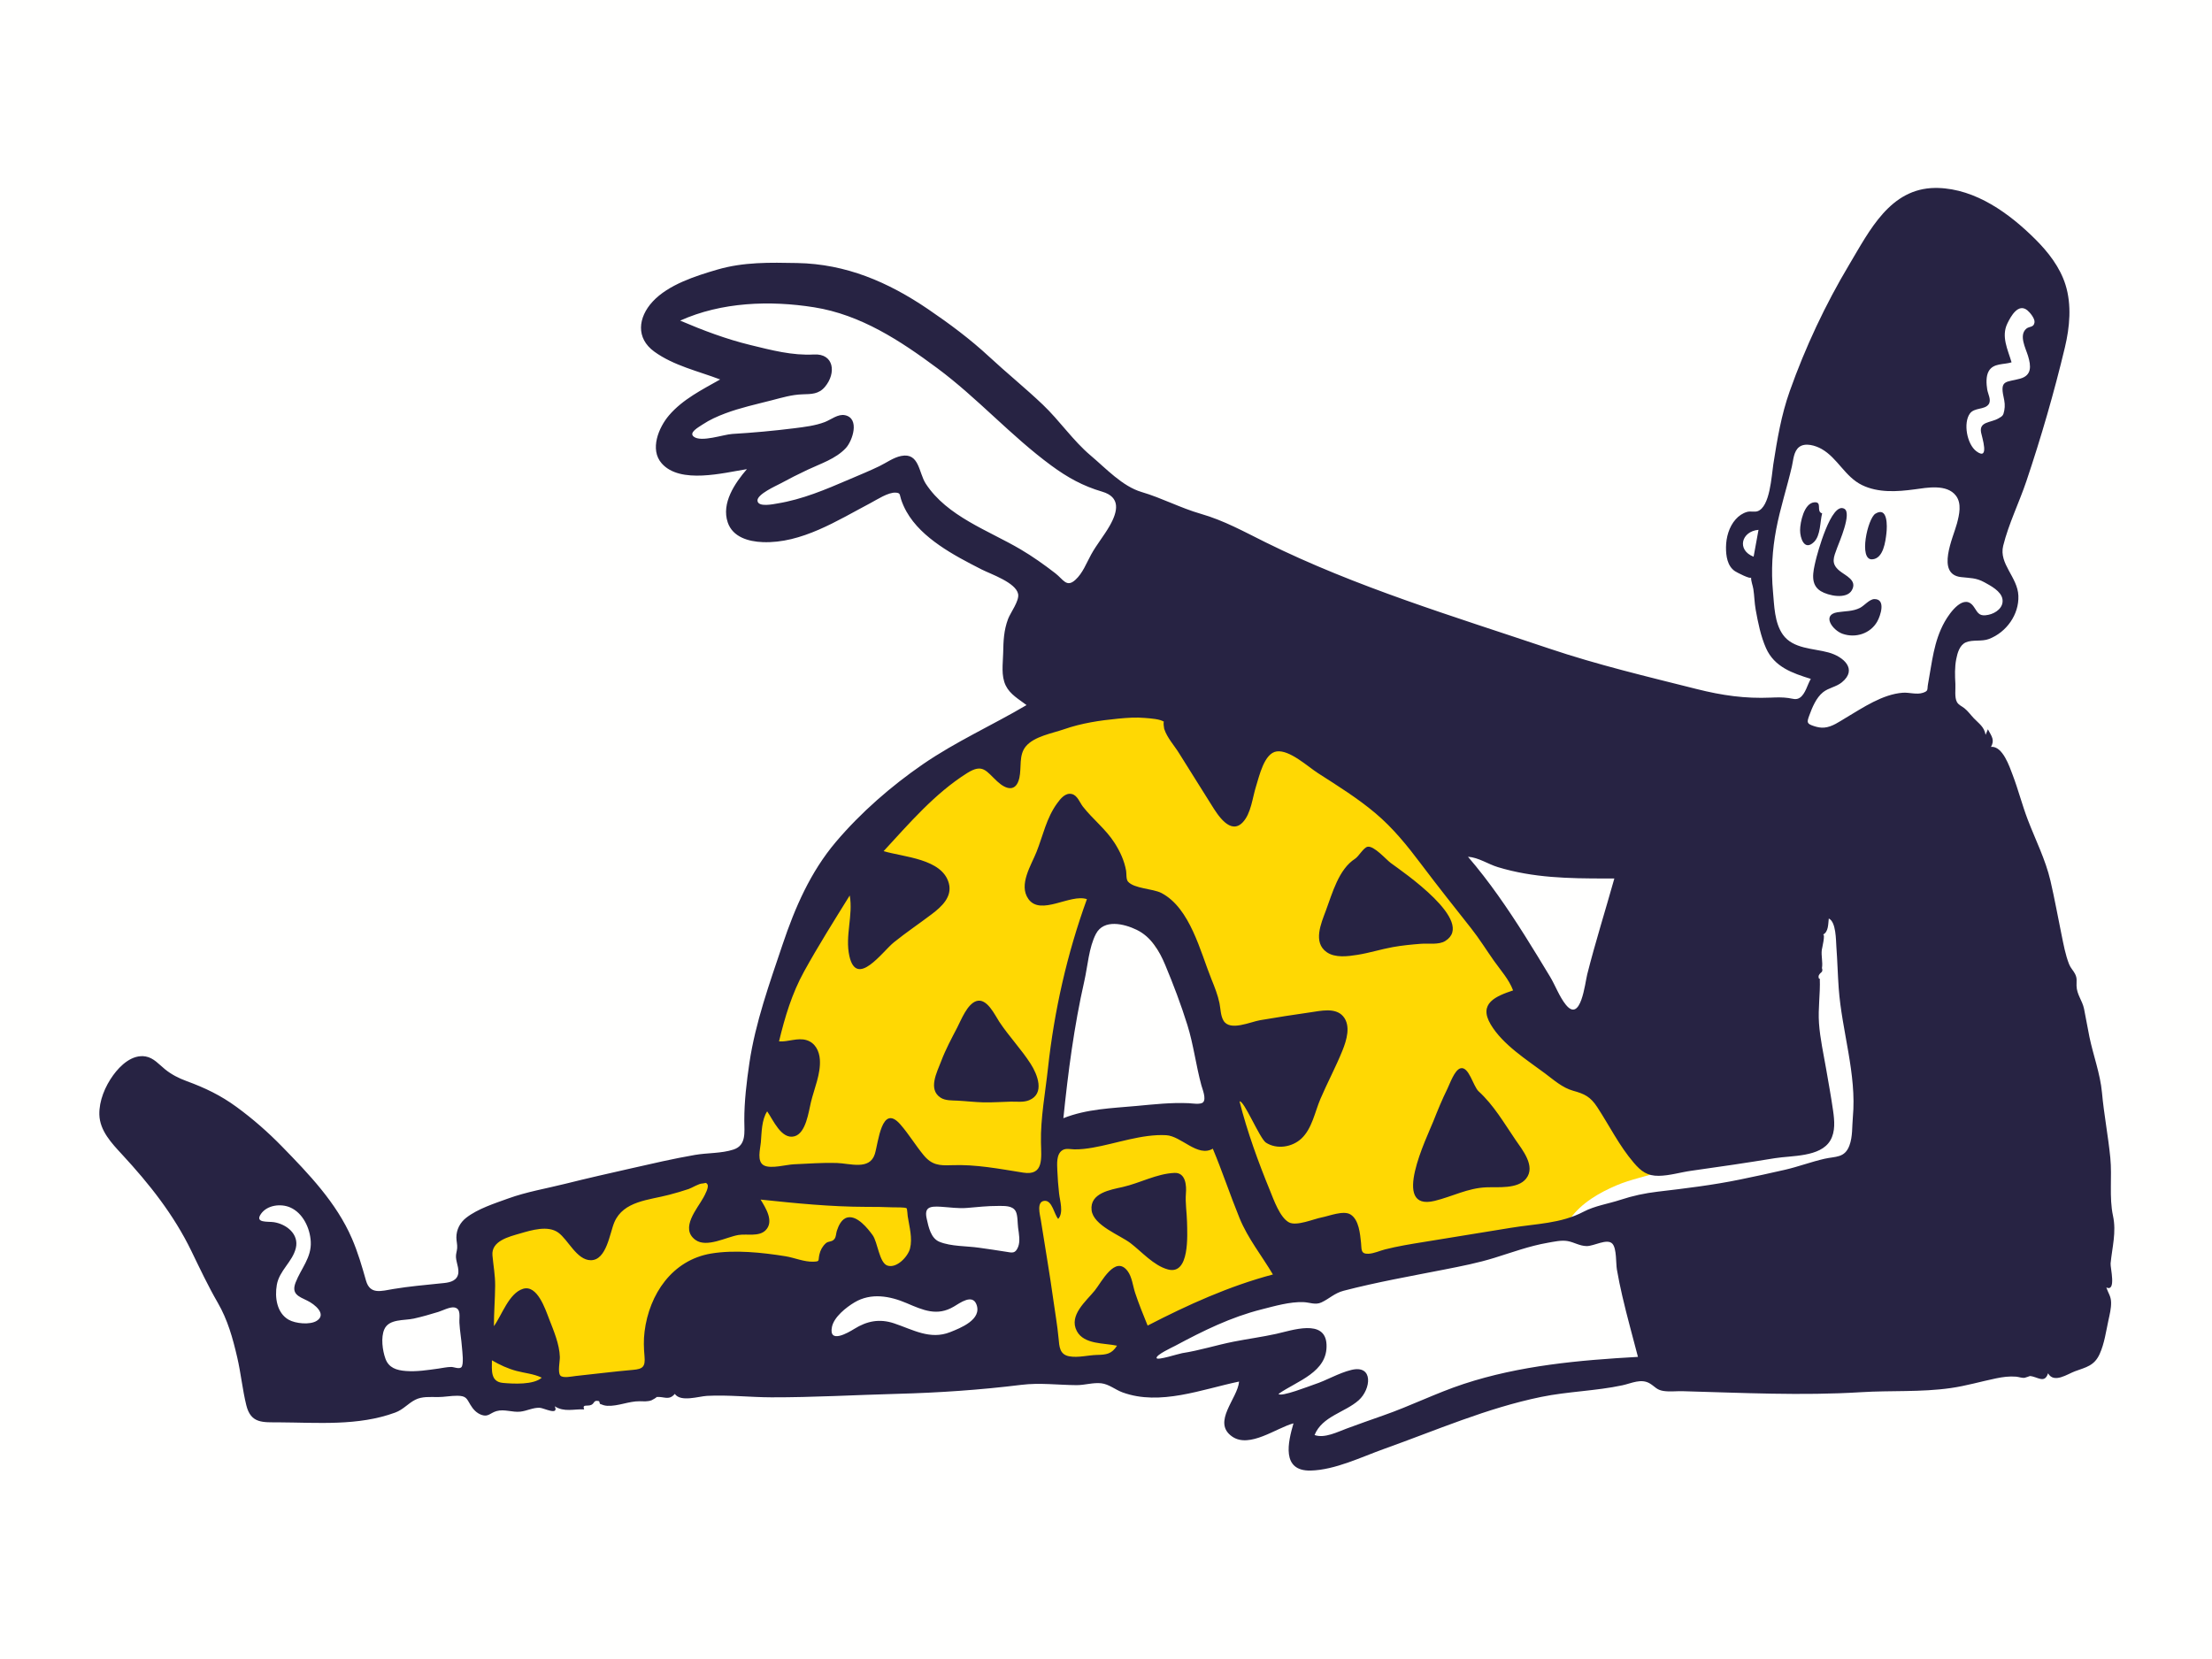 <svg xmlns="http://www.w3.org/2000/svg" viewBox="0 0 1024 768" version="1.1"><g id="react-group-267" stroke="none" stroke-width="1" fill="#fffffe" fill-rule="evenodd"><g id="react-group-268"><rect x="0" y="0" width="1024" height="768"></rect><path d="M521.919,324.834 C559.284,321.862 594.932,335.786 624.796,357.488 C663.286,385.459 695.909,425.461 717.991,467.612 C720.34,469.421 722.654,471.276 724.952,473.148 C737.242,483.16 749.249,493.735 759.892,505.505 C765.834,512.075 781.419,528.051 774.653,538.128 C773.217,540.268 770.859,541.496 768.497,542.343 C761.875,544.714 754.972,545.915 748.441,548.689 C740.379,552.112 732.019,556.906 726.854,564.215 C725.385,566.294 725.002,568.747 723.027,569.663 C720.933,570.635 716.985,570.256 714.696,570.48 C710.095,570.932 705.493,571.383 700.891,571.833 C690.08,572.893 678.779,573.01 668.203,575.621 L619.55,587.634 C609.599,590.091 598.162,591.445 588.725,595.483 C574.643,601.51 561.208,610.334 547.733,617.606 C541.218,621.122 534.702,624.639 528.186,628.155 C525.004,629.873 522.826,629.896 519.097,630.183 L492.187,632.253 C487.846,632.587 485.762,634.335 485.193,629.991 L478.938,582.233 L475.632,556.979 C475.435,555.477 475.493,548.037 474.262,547.139 C473.49,546.576 468.96,547.788 468.122,547.891 L455.908,549.387 C447.111,550.464 438.315,551.541 429.518,552.618 C428.804,552.705 424.849,552.66 424.405,553.244 C423.885,553.929 424.874,557.855 424.963,558.7 C425.896,567.568 426.83,576.436 427.763,585.304 C427.872,586.332 429.121,591.101 428.463,591.945 C428.005,592.531 424.691,592.602 424.018,592.712 C415.532,594.097 407.047,595.482 398.561,596.868 C392.484,597.86 384.542,597.81 378.797,600.095 C375.498,601.407 372.234,604.762 369.384,606.859 L327.998,637.313 C321.721,641.931 313.261,640.755 305.617,641.337 L217.44,648.055 C217.513,645.309 217.587,642.563 217.66,639.816 C218.048,625.271 218.435,610.726 218.823,596.181 L219.331,577.157 C219.363,575.953 218.882,572.43 219.669,571.54 C220.715,570.359 225.39,569.847 226.841,569.417 C231.708,567.976 236.574,566.536 241.44,565.096 C255.717,560.87 269.992,556.644 284.268,552.419 C298.378,548.243 312.486,544.066 326.595,539.89 C331.423,538.461 336.25,537.032 341.077,535.603 C342.192,535.273 346.087,534.834 346.862,533.891 C347.839,532.703 347.402,527.634 347.558,526.128 C348.324,518.779 349.416,511.463 350.746,504.196 C360.338,451.778 382.757,398.534 424.326,363.565 C451.804,340.449 486.272,327.669 521.919,324.834 Z M528.509,429.95 C524.81,425.607 518.596,418.522 512.061,419.698 C506.75,420.654 503.856,427.238 502.005,431.615 C494.564,449.207 492.256,469.372 489.942,488.173 C488.49,499.97 487.322,511.819 486.575,523.682 C513.081,521.643 539.587,519.604 566.093,517.565 C564.842,509.119 563.839,500.595 562.333,492.19 C561.578,487.977 559.49,484.184 557.705,480.292 C549.721,462.884 541.006,444.623 528.509,429.95 Z" id="react-path-269" fill="#ffd803"></path><path d="M896.454,87.001 L897.102,87.012 C914.692,87.48 930.204,98.799 942.235,110.778 C948.184,116.701 953.609,123.668 956.162,131.775 C959.11,141.14 958.14,151.441 955.897,160.84 C950.942,181.611 944.886,202.489 938.076,222.732 C934.725,232.69 929.866,242.454 927.337,252.646 C925.252,261.043 934.032,267.159 934.368,275.788 C934.707,284.493 928.85,292.671 920.802,295.782 C917.374,297.107 913.227,296 910.067,297.358 C907.177,298.599 906.165,302.262 905.61,305.074 C904.854,308.909 904.99,312.741 905.205,316.61 C905.337,318.977 904.747,322.84 905.902,324.951 C906.695,326.401 908.14,326.875 909.385,327.867 C911.084,329.221 912.216,330.906 913.706,332.462 C916.162,335.03 918.525,336.421 919.192,340.167 C919.547,339.316 919.902,338.465 920.256,337.615 C922.087,340.964 923.444,342.57 921.703,345.749 C927.104,345.219 930.304,355.017 931.72,358.733 C934.313,365.533 936.094,372.599 938.693,379.403 C942.255,388.732 946.935,397.938 949.208,407.699 C951.117,415.903 952.628,424.329 954.325,432.59 C955.281,437.241 956.114,441.966 957.863,446.401 C958.543,448.123 959.805,449.282 960.587,450.817 C961.656,452.918 961.238,454.028 961.289,456.329 C961.379,460.431 963.967,463.094 964.781,467.079 C965.65,471.336 966.36,475.641 967.237,479.907 C969.004,488.5 972.277,497.081 973.065,505.785 C973.98,515.892 975.943,525.875 976.93,535.985 C977.794,544.819 976.326,554.303 978.171,562.849 C979.807,570.434 977.779,577.37 977.057,584.901 C976.874,586.813 979.819,598.197 975.086,596.011 C975.975,598.695 977.221,599.974 977.288,602.918 C977.35,605.672 976.64,608.503 976.06,611.173 C974.94,616.333 974.194,621.957 972,626.791 C969.519,632.259 965.738,632.914 960.598,634.79 C957.118,636.06 950.852,640.592 948.11,635.744 C946.475,640.721 943.283,637.281 939.705,637.003 C939.729,637.004 937.657,637.77 937.269,637.823 C936.011,637.992 934.524,637.399 933.272,637.295 C930.151,637.036 927.089,637.453 924.036,638.085 C917.001,639.543 910.195,641.559 903.056,642.575 C889.111,644.559 875.445,643.621 861.48,644.49 C834.15,646.189 806.368,644.763 779.017,644.027 C776.081,643.948 772.917,644.359 770.02,643.908 C766.897,643.421 766.216,641.943 763.783,640.463 C759.738,638.005 755.25,640.396 751.054,641.294 C738.734,643.931 725.868,644.126 713.45,646.677 C688.22,651.858 664.974,662.083 640.807,670.708 C630.33,674.447 618.033,680.502 606.735,680.765 C593.043,681.061 596.277,667.575 598.793,658.906 C590.882,661.006 578.459,670.602 570.418,665.033 C560.835,658.397 573.028,647.365 573.602,639.565 C556.475,643.12 537.047,650.917 519.663,644.579 C516.318,643.36 513.407,640.782 509.816,640.363 C506.083,639.927 502.137,641.246 498.363,641.223 C489.765,641.168 481.416,640.024 472.821,641.083 C453.658,643.443 434.767,644.735 415.449,645.244 C396.001,645.756 376.552,646.908 357.095,646.86 C347.219,646.835 337.16,645.664 327.304,646.189 C323.434,646.395 315.105,649.206 312.386,645.273 C309.656,648.546 307.337,646.359 303.835,646.722 C304.484,646.655 302.011,648.085 301.639,648.223 C299.798,648.907 298.077,648.699 296.155,648.679 C291.035,648.627 286.252,651.023 281.158,650.791 C279.87,650.733 278.896,650.358 277.803,649.916 C277.544,649.811 277.606,648.697 277.191,648.604 C274.699,648.046 275.343,649.572 273.761,650.342 C272.007,651.194 269.412,649.815 270.41,652.437 C265.651,652.228 261.142,653.832 256.812,651.01 C258.859,655.534 251.708,651.776 249.839,651.702 C246.733,651.577 244.013,653.13 240.915,653.488 C237.2,653.916 233.467,652.193 229.832,653.245 C226.984,654.068 226.009,656.049 223.045,655.036 C220.527,654.176 218.954,652.307 217.732,650.264 C216.046,647.445 215.83,646.187 211.764,646.137 C208.749,646.1 205.718,646.749 202.674,646.743 C199.186,646.736 195.353,646.366 192.169,648.024 C188.739,649.81 186.724,652.529 182.92,653.928 C165.814,660.218 147.036,658.553 129.188,658.446 C121.658,658.401 116.132,659.093 114.018,650.504 C112.232,643.247 111.516,635.658 109.812,628.341 C107.724,619.376 105.429,611.058 100.796,603.043 C96.302,595.27 92.521,587.24 88.608,579.166 C80.47,562.374 69.142,548.087 56.512,534.441 C51.714,529.256 46.215,523.48 45.992,516.014 C45.828,509.567 48.668,502.888 52.393,497.752 C55.719,493.168 61.199,487.997 67.398,489.066 C71.131,489.71 73.578,492.721 76.364,494.98 C79.409,497.448 82.726,499.13 86.396,500.476 C94.954,503.615 102.131,507.05 109.542,512.468 C117.041,517.951 124.051,524.091 130.536,530.74 C142.985,543.505 155.741,556.766 162.894,573.295 C165.713,579.807 167.514,586.087 169.436,592.839 C171.324,599.469 176.464,597.642 182.244,596.689 C189.288,595.527 196.367,594.904 203.458,594.168 C206.127,593.891 209.89,593.809 211.497,591.287 C213.269,588.506 211.239,584.903 211.078,582.018 C210.992,580.477 211.503,579.341 211.631,577.838 C211.778,576.129 211.273,574.568 211.271,572.866 C211.269,569.206 212.982,565.946 215.829,563.729 C221.156,559.579 228.926,557.105 235.233,554.822 C243.844,551.704 253.071,550.172 261.939,547.947 C271.924,545.441 281.969,543.183 292.008,540.907 C301.872,538.671 311.721,536.371 321.691,534.649 C327.539,533.639 333.883,534.008 339.552,532.162 C345.577,530.2 344.578,524.138 344.56,518.767 C344.531,509.897 345.629,500.765 346.928,491.996 C349.692,473.354 356.276,455.11 362.261,437.295 C368.027,420.137 375.17,403.669 386.962,389.745 C398.441,376.19 412.53,363.923 427.145,353.85 C442.373,343.354 459.318,335.771 475.214,326.401 C471.74,323.744 467.596,321.477 465.6,317.385 C463.346,312.766 464.301,307.243 464.397,302.306 C464.505,296.734 464.675,291.843 466.665,286.535 C467.754,283.628 471.964,278.114 471.319,274.953 C470.238,269.645 458.626,265.768 454.35,263.584 C447.644,260.158 440.925,256.678 434.745,252.353 C428.814,248.204 423.234,243.21 419.641,236.841 C418.622,235.034 417.783,233.136 417.132,231.166 C416.407,228.968 416.914,228.219 414.717,228.058 C411.21,227.8 405.952,231.32 402.997,232.875 C387.762,240.892 371.03,251.681 353.054,250.965 C346.532,250.706 339.2,248.657 336.894,241.855 C333.858,232.9 340.197,223.649 345.759,217.181 C334.91,218.886 314.904,224.215 306.343,214.535 C300.638,208.085 304.941,197.847 309.725,192.254 C316.046,184.866 325.057,180.368 333.381,175.667 C323.167,171.773 311.86,169.283 302.878,162.767 C294.287,156.536 295.349,146.963 302.134,139.613 C309.388,131.756 322.072,127.732 332.048,124.815 C344.284,121.237 356.44,121.524 369.049,121.764 C391.679,122.194 411.118,130.536 429.679,143.148 C439.493,149.817 449.166,157.014 457.87,165.091 C466.034,172.666 474.743,179.71 482.787,187.367 C490.581,194.786 496.712,203.978 504.938,210.909 C511.933,216.802 519.602,225.155 528.488,227.771 C537.911,230.545 546.393,235.133 555.896,237.864 C566.676,240.961 575.936,246.14 585.926,251.081 C627.851,271.817 672.858,285.312 717.058,300.199 C739.666,307.813 762.424,313.18 785.505,318.995 C797.096,321.915 807.859,323.473 819.82,322.945 C822.578,322.824 825.212,322.752 827.932,323.135 C829.926,323.415 831.442,324.169 833.225,322.977 C835.787,321.265 836.75,316.809 838.277,314.272 C829.765,311.633 821.432,308.778 817.548,300.055 C815.101,294.558 813.831,288.147 812.758,282.249 C812.182,279.075 812.169,275.872 811.677,272.696 C811.407,270.942 810.573,269.109 810.637,267.317 C810.446,268.314 804.103,265.035 803.183,264.426 C799.634,262.075 798.988,257.336 799.017,253.336 C799.051,248.818 800.415,243.852 803.483,240.426 C804.935,238.804 806.663,237.588 808.774,236.977 C810.272,236.543 812.248,237.111 813.569,236.674 C819.429,234.737 820.085,220.236 820.916,214.957 C822.748,203.325 824.573,192.22 828.527,181.07 C835.736,160.742 845.014,140.986 856.065,122.478 C865.534,106.619 874.994,87.227 895.813,87.001 L896.454,87.001 Z M716.477,575.321 C708.05,576.78 699.977,579.76 691.837,582.287 C684.235,584.647 676.53,586.15 668.731,587.684 C653.21,590.738 637.348,593.533 622.052,597.514 C617.745,598.635 615.479,601.165 611.721,602.924 C608.935,604.228 606.32,602.907 603.422,602.796 C597.113,602.555 590.113,604.613 584.045,606.147 C569.72,609.766 557.01,616.052 544.047,623.001 C542.887,623.622 535.044,627.211 535.416,628.697 C535.718,629.91 545.688,626.653 547.274,626.412 C555.302,625.189 563.144,622.658 571.113,621.086 C577.654,619.795 584.269,618.921 590.782,617.488 C598.03,615.894 613.47,610.35 614.084,622.321 C614.747,635.259 600.46,639.238 591.872,645.273 C592.829,646.924 606.607,641.48 608.315,640.93 C614.174,639.041 619.609,635.636 625.574,634.186 C635.952,631.663 634.695,643.125 628.966,648.224 C622.6,653.888 612.072,655.6 608.547,664.317 C613.176,665.987 619.228,662.851 623.48,661.292 C629.064,659.245 634.669,657.229 640.287,655.277 C652.898,650.895 664.876,644.858 677.554,640.683 C703.566,632.119 731.061,629.663 758.253,628.141 C755.83,618.742 753.18,609.398 751.003,599.937 C750.071,595.888 749.218,591.82 748.512,587.725 C748.021,584.877 748.439,578.062 746.477,575.816 C744.088,573.08 737.866,576.923 734.48,576.85 C731.163,576.778 728.743,575.066 725.678,574.526 C722.768,574.014 719.324,574.828 716.477,575.321 Z M227.722,629.727 C227.722,634.22 226.943,639.67 232.853,640.195 C237.633,640.62 246.984,641.166 250.797,637.767 C247.143,635.986 242.99,635.675 239.109,634.648 C235.065,633.577 231.331,631.819 227.722,629.727 Z M325.268,547.861 C323.47,547.874 320.437,549.873 318.797,550.431 C315.796,551.451 312.746,552.312 309.682,553.123 C300.476,555.561 288.623,555.941 284.396,565.823 C282.286,570.755 280.823,583.438 273.491,583.392 C266.974,583.35 263.071,573.944 258.422,570.597 C253.617,567.139 245.999,569.493 240.817,570.995 C235.551,572.52 227.379,574.477 227.97,581.151 C228.395,585.949 229.261,590.316 229.22,595.217 C229.169,601.456 228.642,607.682 228.642,613.921 C232.339,608.856 235.564,598.673 242.114,596.636 C248.731,594.578 252.474,606.139 254.195,610.57 C256.328,616.06 259.009,622.286 259.172,628.236 C259.223,630.104 258.089,635.236 259.388,636.772 C260.541,638.136 264.976,637.147 266.409,636.998 C275.278,636.075 284.1,634.926 292.997,634.156 C297.566,633.761 298.81,632.758 298.363,627.843 C298.012,623.983 297.903,620.304 298.387,616.429 C300.547,599.128 311.201,583.302 329.215,580.298 C340.07,578.487 352.747,579.811 363.584,581.55 C367.761,582.22 372.296,584.243 376.54,584.067 C379.675,583.937 378.665,583.759 379.307,580.808 C379.756,578.745 380.717,576.985 382.286,575.555 C383.526,574.425 385.1,575.063 386.269,573.586 C387.115,572.517 386.988,571.061 387.387,569.829 C388.166,567.432 389.574,564.197 392.377,563.592 C396.888,562.617 401.683,568.657 403.96,571.772 C406.312,574.993 407.023,584.609 410.806,585.868 C415.171,587.319 420.364,581.598 421.274,577.994 C422.498,573.146 420.956,567.901 420.219,563.1 C420.167,562.756 419.952,559.566 419.715,559.358 C419.078,558.797 414.279,558.954 413.429,558.912 C409.248,558.713 405.06,558.703 400.875,558.692 C384.468,558.651 368.396,557.038 352.098,555.318 C354.465,559.177 358.518,565.513 354.358,569.587 C351.275,572.605 345.711,571.091 341.839,571.713 C336.369,572.591 327.148,577.782 321.935,573.987 C314.589,568.637 322.899,559.445 325.627,554.389 C326.211,553.305 328.377,549.491 327.459,548.22 C326.664,547.119 326.432,547.852 325.268,547.861 Z M202.922,607.32 C199.171,608.464 195.392,609.564 191.56,610.412 C187.065,611.407 180.095,610.441 177.908,615.386 C176.244,619.146 177.07,625.212 178.422,628.957 C179.97,633.246 183.603,634.349 187.891,634.676 C192.895,635.058 197.965,634.251 202.91,633.567 C204.859,633.297 206.937,632.81 208.917,632.807 C210.092,632.804 212.464,633.879 213.509,633 C214.862,631.861 213.971,625.391 213.865,623.84 C213.602,619.999 212.873,616.209 212.674,612.362 C212.532,609.599 213.574,605.844 210.335,605.255 C208.318,604.888 204.675,606.786 202.922,607.32 Z M505.823,531.283 C503.02,531.768 500.233,532.115 497.386,532.072 C495.632,532.045 493.532,531.449 491.911,532.411 C488.917,534.188 489.363,538.869 489.465,541.79 C489.59,545.334 489.9,548.931 490.278,552.457 C490.639,555.829 492.489,561.382 489.876,564.271 C488.033,562.254 487.124,555.659 483.567,555.9 C479.656,556.164 481.464,562.414 481.811,564.652 C483.728,577.023 485.913,589.401 487.626,601.808 C488.44,607.706 489.492,613.561 490.037,619.488 C490.402,623.466 490.525,627.048 494.971,627.872 C499.091,628.636 503.721,627.332 507.886,627.232 C512.174,627.129 514.63,626.838 517.097,622.962 C511.19,621.669 501.833,622.46 498.505,616.212 C494.625,608.923 502.809,602.365 506.836,597.383 C509.927,593.557 516.247,580.837 521.985,588.392 C524.051,591.112 524.424,595.263 525.467,598.427 C527.164,603.568 529.237,608.635 531.271,613.649 C549.88,604.043 568.975,595.383 589.27,589.99 C584.096,581.245 577.691,573.37 573.818,563.891 C569.478,553.268 565.883,542.355 561.446,531.766 C554.411,535.872 546.89,525.918 539.885,525.517 C528.819,524.884 516.672,529.403 505.823,531.283 Z M395.591,602.9 C391.733,605.198 386.058,609.667 385.132,614.287 C383.532,622.274 392.647,616.934 395.461,615.186 C401.352,611.527 407.124,610.358 413.889,612.613 C422.565,615.504 430.56,620.385 439.872,616.677 C444.505,614.831 454.782,610.887 452.009,603.81 C450.097,598.932 444.502,603.116 441.545,604.865 C433.803,609.444 427.392,606.543 419.656,603.238 C411.919,599.932 403.207,598.364 395.591,602.9 Z M120.836,561.912 C117.739,566.302 124.035,565.354 126.799,565.782 C132.579,566.675 138.532,571.284 136.939,577.806 C135.386,584.165 129.301,588.14 128.142,594.815 C127.146,600.547 128.106,607.802 133.641,610.949 C136.75,612.716 143.545,613.444 146.674,611.414 C151.452,608.314 145.518,603.698 142.357,602.163 C138.168,600.128 134.785,599.026 136.858,593.68 C139.385,587.163 144.293,582.162 143.857,574.705 C143.497,568.527 140.236,561.506 134.295,558.939 C130.041,557.102 123.737,557.799 120.836,561.912 Z M543.703,542.973 C549.057,542.744 549.27,549.214 549,552.396 C548.631,556.747 549.421,561.384 549.512,565.749 C549.633,571.53 550.843,590.462 540.62,587.65 C534.046,585.842 528.637,579.542 523.352,575.494 C518.49,571.768 506.13,567.299 505.329,560.235 C504.425,552.256 514.171,550.763 519.755,549.495 C527.727,547.685 535.467,543.327 543.703,542.973 Z M517.621,332.683 C509.131,333.502 500.688,334.763 492.608,337.583 C487.141,339.491 478.744,340.859 474.869,345.541 C471.519,349.59 472.971,355.362 471.882,360.146 C470.409,366.618 465.941,365.733 461.608,361.692 C456.422,356.854 454.922,353.351 447.703,357.891 C432.758,367.289 420.909,381.164 409.054,394.018 C418.221,396.794 436.204,397.466 439.249,408.919 C440.913,415.181 435.896,419.736 431.388,423.153 C425.567,427.566 419.491,431.647 413.797,436.237 C408.484,440.52 396.57,457.573 393.2,442.58 C391.113,433.299 395.023,423.708 393.364,414.54 C386.156,426.162 378.837,437.756 372.228,449.734 C366.603,459.931 363.332,470.838 360.634,482.112 C364.84,482.387 369.218,480.252 373.376,481.513 C377.38,482.727 379.254,486.515 379.535,490.439 C380.013,497.092 376.941,503.864 375.395,510.253 C374.334,514.641 373.116,524.6 367.771,526.028 C361.679,527.655 357.856,518.284 355.14,514.476 C352.554,518.451 352.597,524.266 352.219,528.823 C351.96,531.956 350.212,537.813 353.736,539.545 C357.034,541.167 363.988,539.135 367.515,538.986 C374.059,538.708 380.73,538.178 387.276,538.371 C393.461,538.554 402.561,541.86 404.977,534.259 C406.622,529.084 408.071,510.486 416.845,520.576 C420.743,525.057 423.791,530.165 427.556,534.731 C431.354,539.336 434.807,539.638 440.479,539.405 C451.707,538.945 462.671,541.101 473.657,542.842 C483.297,544.369 482.032,536.187 481.889,528.903 C481.67,517.612 483.909,505.805 485.13,494.576 C488.034,467.875 493.994,441.495 503.163,416.242 C495.493,413.63 481.743,424.168 476.072,416.165 C471.41,409.586 477.399,400.523 479.837,394.373 C482.878,386.7 484.416,378.684 489.376,371.884 C490.941,369.737 493.168,366.86 496.198,367.583 C498.798,368.204 499.834,371.52 501.297,373.391 C505.941,379.329 511.873,383.782 516.001,390.259 C518.526,394.221 520.49,398.455 521.31,403.107 C521.536,404.386 521.25,407.005 522.15,408.078 C524.941,411.403 533.734,411.354 537.642,413.393 C550.984,420.356 555.673,440.624 560.854,453.404 C562.314,457.003 563.761,460.611 564.537,464.426 C565.055,466.976 565.03,470.218 566.413,472.505 C569.432,477.498 578.812,473.039 583.415,472.266 C591.13,470.97 598.807,469.734 606.553,468.646 C611.279,467.983 618.158,466.27 621.759,470.457 C625.492,474.798 623.345,481.635 621.471,486.292 C618.412,493.893 614.504,501.155 611.276,508.687 C608.701,514.695 607.419,522.435 602.471,527.064 C598.185,531.076 591.092,532.226 586.046,528.961 C583.166,527.098 575.772,509.076 573.821,509.881 C577.343,523.801 582.507,537.995 587.963,551.28 C589.638,555.361 592.515,563.682 596.748,565.895 C600.257,567.73 608.219,564.263 611.809,563.591 C615.213,562.953 621.933,560.189 625.188,562.214 C629.133,564.67 629.614,571.22 630.057,575.286 C630.386,578.301 629.789,580.551 633.457,580.401 C636.041,580.296 638.649,579.036 641.129,578.402 C646.886,576.933 652.861,575.961 658.722,575.015 C672.277,572.826 685.827,570.643 699.376,568.399 C711.024,566.47 722.52,566.481 733.045,560.956 C738.38,558.156 744.496,557.301 750.177,555.428 C755.811,553.571 761.427,552.366 767.324,551.668 C780.213,550.144 792.755,548.651 805.493,546.04 C812.464,544.611 819.422,543.114 826.356,541.513 C832.528,540.088 838.495,537.824 844.637,536.427 C849.747,535.265 853.944,536.138 856.133,530.338 C857.703,526.179 857.338,521.518 857.741,517.165 C859.584,497.276 852.619,477.274 851.194,457.494 C850.732,451.088 850.59,444.662 850.109,438.261 C849.889,435.328 850.022,426.788 846.6,425.207 C846.289,427.553 846.531,431.499 843.866,432.662 C845.168,432.094 843.459,439.023 843.367,439.719 C843.003,442.485 843.911,445.445 843.432,448.159 C843.812,449.114 843.646,449.833 842.936,450.317 C842.452,450.709 842.099,451.205 841.879,451.804 C841.845,453.739 842.412,452.599 842.439,453.267 C842.707,459.923 841.582,466.823 842.063,473.641 C842.572,480.848 844.181,487.918 845.403,495.026 C846.5,501.406 847.682,507.799 848.597,514.208 C849.239,518.706 849.715,523.869 847.295,527.963 C842.7,535.736 829.397,534.891 821.649,536.162 C808.771,538.276 795.875,540.183 782.95,541.979 C777.988,542.668 772.966,544.242 767.946,544.321 C762.583,544.405 759.713,542.239 756.332,538.281 C749.52,530.308 745.127,521.252 739.453,512.579 C736.266,507.707 733.615,506.423 728.25,504.936 C723.267,503.555 719.268,499.919 715.214,496.895 C706.698,490.543 695.701,483.636 690.113,474.281 C684.232,464.437 692.519,461.169 700.454,458.483 C698.523,453.351 694.736,449.229 691.616,444.814 C688.069,439.794 684.853,434.58 681.034,429.749 C673.25,419.902 665.475,410.106 657.921,400.075 C651.464,391.502 644.938,383.381 636.697,376.436 C628.42,369.46 619.205,363.743 610.116,357.903 C605.368,354.852 597.033,347.057 591.032,347.854 C585.211,348.628 582.909,359.47 581.455,364.027 C579.786,369.256 579.197,376.547 575.309,380.664 C569.595,386.714 563.662,377.184 560.935,372.792 C555.942,364.747 550.832,356.774 545.846,348.722 C543.574,345.051 540.292,341.558 538.943,337.396 C538.927,337.346 538.296,333.767 538.933,334.268 L538.977,334.308 L538.934,334.26 C537.508,332.847 532.24,332.554 530.27,332.383 L530.09,332.367 C525.946,331.976 521.753,332.284 517.621,332.683 Z M461.966,558.268 C457.193,558.239 452.434,558.794 447.683,559.183 C443.51,559.524 439.685,558.886 435.519,558.635 C430.365,558.325 427.816,558.865 429.003,564.188 C429.866,568.061 430.903,573.22 434.88,574.857 C440.252,577.069 447.488,576.771 453.212,577.609 C457.414,578.224 461.605,578.779 465.789,579.48 C468.568,579.946 469.995,580.433 471.296,577.284 C472.384,574.645 471.683,571.119 471.312,568.393 C471.026,566.301 471.197,562.622 470.209,560.761 C468.734,557.983 464.87,558.286 461.966,558.268 Z M684.481,505.19 C691.494,511.599 696.212,519.794 701.508,527.567 C704.74,532.312 711.066,539.876 706.472,545.63 C702.559,550.534 693.461,549.412 687.986,549.648 C679.385,550.019 672.359,553.905 664.173,555.91 C643.556,560.961 660.678,526.306 663.534,519.073 C665.538,514 667.606,508.949 670.029,504.058 C671.122,501.853 673.303,495.423 676.021,494.58 C679.962,493.36 681.987,502.909 684.481,505.19 Z M507.34,432.326 C504.063,438.59 503.531,447.26 501.977,454.101 C497.228,475.019 494.451,496.323 492.268,517.643 C503.127,513.336 514.589,513.038 526.055,511.984 C534.362,511.22 541.99,510.345 550.299,510.7 C551.715,510.76 555.788,511.479 556.955,510.275 C558.522,508.659 556.624,504.15 556.161,502.45 C553.643,493.217 552.536,483.676 549.674,474.5 C546.756,465.142 543.209,455.797 539.435,446.75 C536.675,440.133 532.884,433.68 526.195,430.435 C520.339,427.595 510.975,425.378 507.34,432.326 Z M462.619,473.038 C467.093,479.783 472.76,485.683 477.13,492.491 C480.228,497.32 483.856,506.252 476.414,509.322 C473.802,510.399 470.718,509.933 467.981,509.981 C463.748,510.054 459.556,510.418 455.316,510.317 C451.306,510.221 447.334,509.735 443.334,509.526 C440.813,509.395 437.646,509.589 435.425,508.141 C429.472,504.258 433.777,496.329 435.694,491.256 C437.73,485.867 440.479,480.771 443.132,475.664 C444.971,472.122 447.721,464.905 451.904,463.461 C456.858,461.751 460.555,469.927 462.619,473.038 Z M679.568,396.615 C689.401,408.049 697.939,420.521 705.979,433.259 C709.903,439.475 713.713,445.764 717.517,452.054 C720.006,456.17 721.875,461.435 724.907,465.163 C731.824,473.666 733.748,455.113 734.767,451.08 C738.528,436.209 743.185,421.458 747.328,406.68 L743.082,406.68 C726.157,406.671 709.93,406.421 693.451,401.434 C688.786,400.023 684.533,396.96 679.568,396.615 Z M643.819,399.498 C649.173,403.452 683.444,426.667 669.028,435.625 C666.045,437.479 661.17,436.638 657.799,436.904 C653.479,437.245 649.091,437.663 644.823,438.428 C639.298,439.42 633.93,441.149 628.379,442.025 C623.966,442.722 618.118,443.535 614.175,440.787 C607.671,436.253 611.619,427.349 613.766,421.585 C616.819,413.395 619.71,402.431 627.283,397.553 C629.045,396.418 631.204,392.365 633.1,391.994 C636.069,391.412 641.647,397.895 643.819,399.498 Z M832.895,206.929 C830.311,208.906 830.193,213.012 829.523,215.91 C827.269,225.658 824.123,235.147 822.256,244.999 C820.436,254.608 819.864,264.068 820.757,273.806 C821.353,280.301 821.422,288.293 825.37,293.824 C830.095,300.442 839.451,300.103 846.527,302.063 C853.335,303.949 860.085,309.79 852.659,315.862 C850.02,318.019 846.555,318.37 843.946,320.448 C840.728,323.013 838.88,327.609 837.513,331.367 C836.387,334.461 836.42,335.052 839.783,336.145 C841.319,336.644 842.871,336.961 844.487,336.827 C848.167,336.521 851.45,334.091 854.531,332.265 C862.389,327.608 871.465,321.391 880.847,320.688 C883.846,320.464 887.255,321.691 890.171,320.717 C892.888,319.808 892.054,319.252 892.526,316.725 C894.395,306.709 895.154,296.878 900.261,287.817 C902.782,283.346 909.446,274.2 913.913,281.161 C915.778,284.068 916.453,285.488 920.591,284.596 C923.958,283.871 927.657,281.208 926.989,277.319 C926.36,273.65 921.535,271.152 918.611,269.544 C914.716,267.404 911.985,267.651 907.744,267.144 C896.091,265.751 904.261,248.708 905.941,242.313 C906.997,238.294 908.232,233.099 905.46,229.47 C901.241,223.95 892.05,225.765 886.26,226.548 C878.253,227.631 869.512,228.208 862.018,224.574 C854.09,220.73 850.711,212.06 843.277,207.845 C840.53,206.287 835.717,204.767 832.895,206.929 Z M867.688,277.336 C873.197,277.262 870.519,285.117 869.011,287.758 C865.833,293.328 859.027,295.482 853.049,293.428 C848.322,291.803 843.207,284.625 850.612,283.435 C854.163,282.865 857.678,283.097 861.043,281.408 C862.961,280.446 865.438,277.366 867.688,277.336 Z M853.868,235.566 C857.291,237.644 851.449,250.916 850.465,253.602 C848.863,257.986 847.437,260.816 851.513,264.195 C854.347,266.545 859.937,268.573 857.268,273.256 C854.798,277.589 846.323,275.772 842.877,273.652 C837.868,270.569 839.344,264.664 840.449,259.818 C841.171,256.643 847.773,231.866 853.868,235.566 Z M314.869,148.424 C325.425,152.933 336.219,157.006 347.388,159.723 C357.149,162.098 366.747,164.659 376.807,164.101 C386.114,163.586 387.224,172.729 381.908,179.061 C379.02,182.501 375.669,182.415 371.46,182.548 C366.533,182.704 362.058,184.071 357.306,185.295 C350.069,187.159 342.742,188.742 335.729,191.373 C332.11,192.731 328.539,194.328 325.311,196.474 C323.282,197.824 318.754,200.256 321.149,202.142 C324.611,204.867 334.887,201.134 339.007,200.888 C348.6,200.316 358.174,199.45 367.713,198.249 C372.385,197.66 377.401,197.078 381.826,195.381 C384.721,194.271 387.926,191.515 391.204,192.215 C398.12,193.692 394.693,204.06 391.553,207.433 C386.89,212.442 379.811,214.654 373.788,217.5 C369.578,219.49 365.394,221.597 361.306,223.824 C359.375,224.876 350.375,228.817 350.66,231.809 C350.959,234.954 358.063,233.368 359.82,233.082 C371.546,231.175 382.127,226.641 392.961,222.001 C397.703,219.97 402.512,218.021 407.155,215.769 C410.398,214.195 413.586,211.797 417.169,211.082 C425.617,209.395 425.247,218.83 428.573,223.927 C438.459,239.075 457.56,245.537 472.422,254.291 C478.044,257.602 483.407,261.415 488.566,265.404 C492.251,268.252 493.724,272.172 497.839,268.416 C501.268,265.285 502.922,260.693 505.12,256.711 C507.679,252.075 511.097,247.982 513.72,243.384 C517.596,236.591 518.757,230.112 510.245,227.612 C501.309,224.988 494.237,221.075 486.642,215.492 C468.003,201.79 452.537,184.293 433.952,170.486 C416.734,157.694 398.476,145.69 376.891,142.255 C356.433,138.998 333.988,139.8 314.869,148.424 Z M873.283,246.817 C872.846,250.589 871.917,258.634 866.677,258.935 C860.312,259.3 864.587,239.967 868.192,237.791 C873.963,234.307 873.653,243.621 873.283,246.817 Z M814.065,245.277 C806.121,245.935 803.857,254.636 811.797,257.717 L814.065,245.277 Z M843.521,237.641 C842.501,241.59 842.864,247.927 839.695,250.958 C835.228,255.229 833.283,248.961 833.316,245.387 C833.348,241.852 835.1,233.01 839.831,232.544 C843.873,232.146 840.509,236.832 843.521,237.641 Z M929.252,149.782 C926.348,155.825 929.47,161.789 931.208,167.729 C927.643,168.878 922.839,168.009 920.662,171.777 C919.29,174.152 919.529,177.728 919.94,180.3 C920.277,182.41 922.007,185.251 920.567,187.209 C918.682,189.772 914.003,188.587 911.924,191.438 C908.764,195.774 910.537,205.678 914.971,208.942 C921.203,213.527 917.484,202.275 917.103,200.226 C916.147,195.093 921.465,195.791 925.097,193.718 C927.046,192.606 927.394,192.391 927.841,190.017 C928.254,187.83 928.035,186.095 927.514,183.738 C925.746,175.741 928.837,177.047 935.19,175.285 C940.67,173.764 940.231,169.385 938.839,164.782 C937.747,161.174 934.492,155.255 938.018,152.179 C939.417,150.958 941.542,151.73 941.844,149.182 C942.048,147.462 939.74,144.642 938.528,143.653 C934.351,140.243 930.95,146.248 929.252,149.782 Z" id="react-path-270" fill="#272343"></path></g></g></svg>